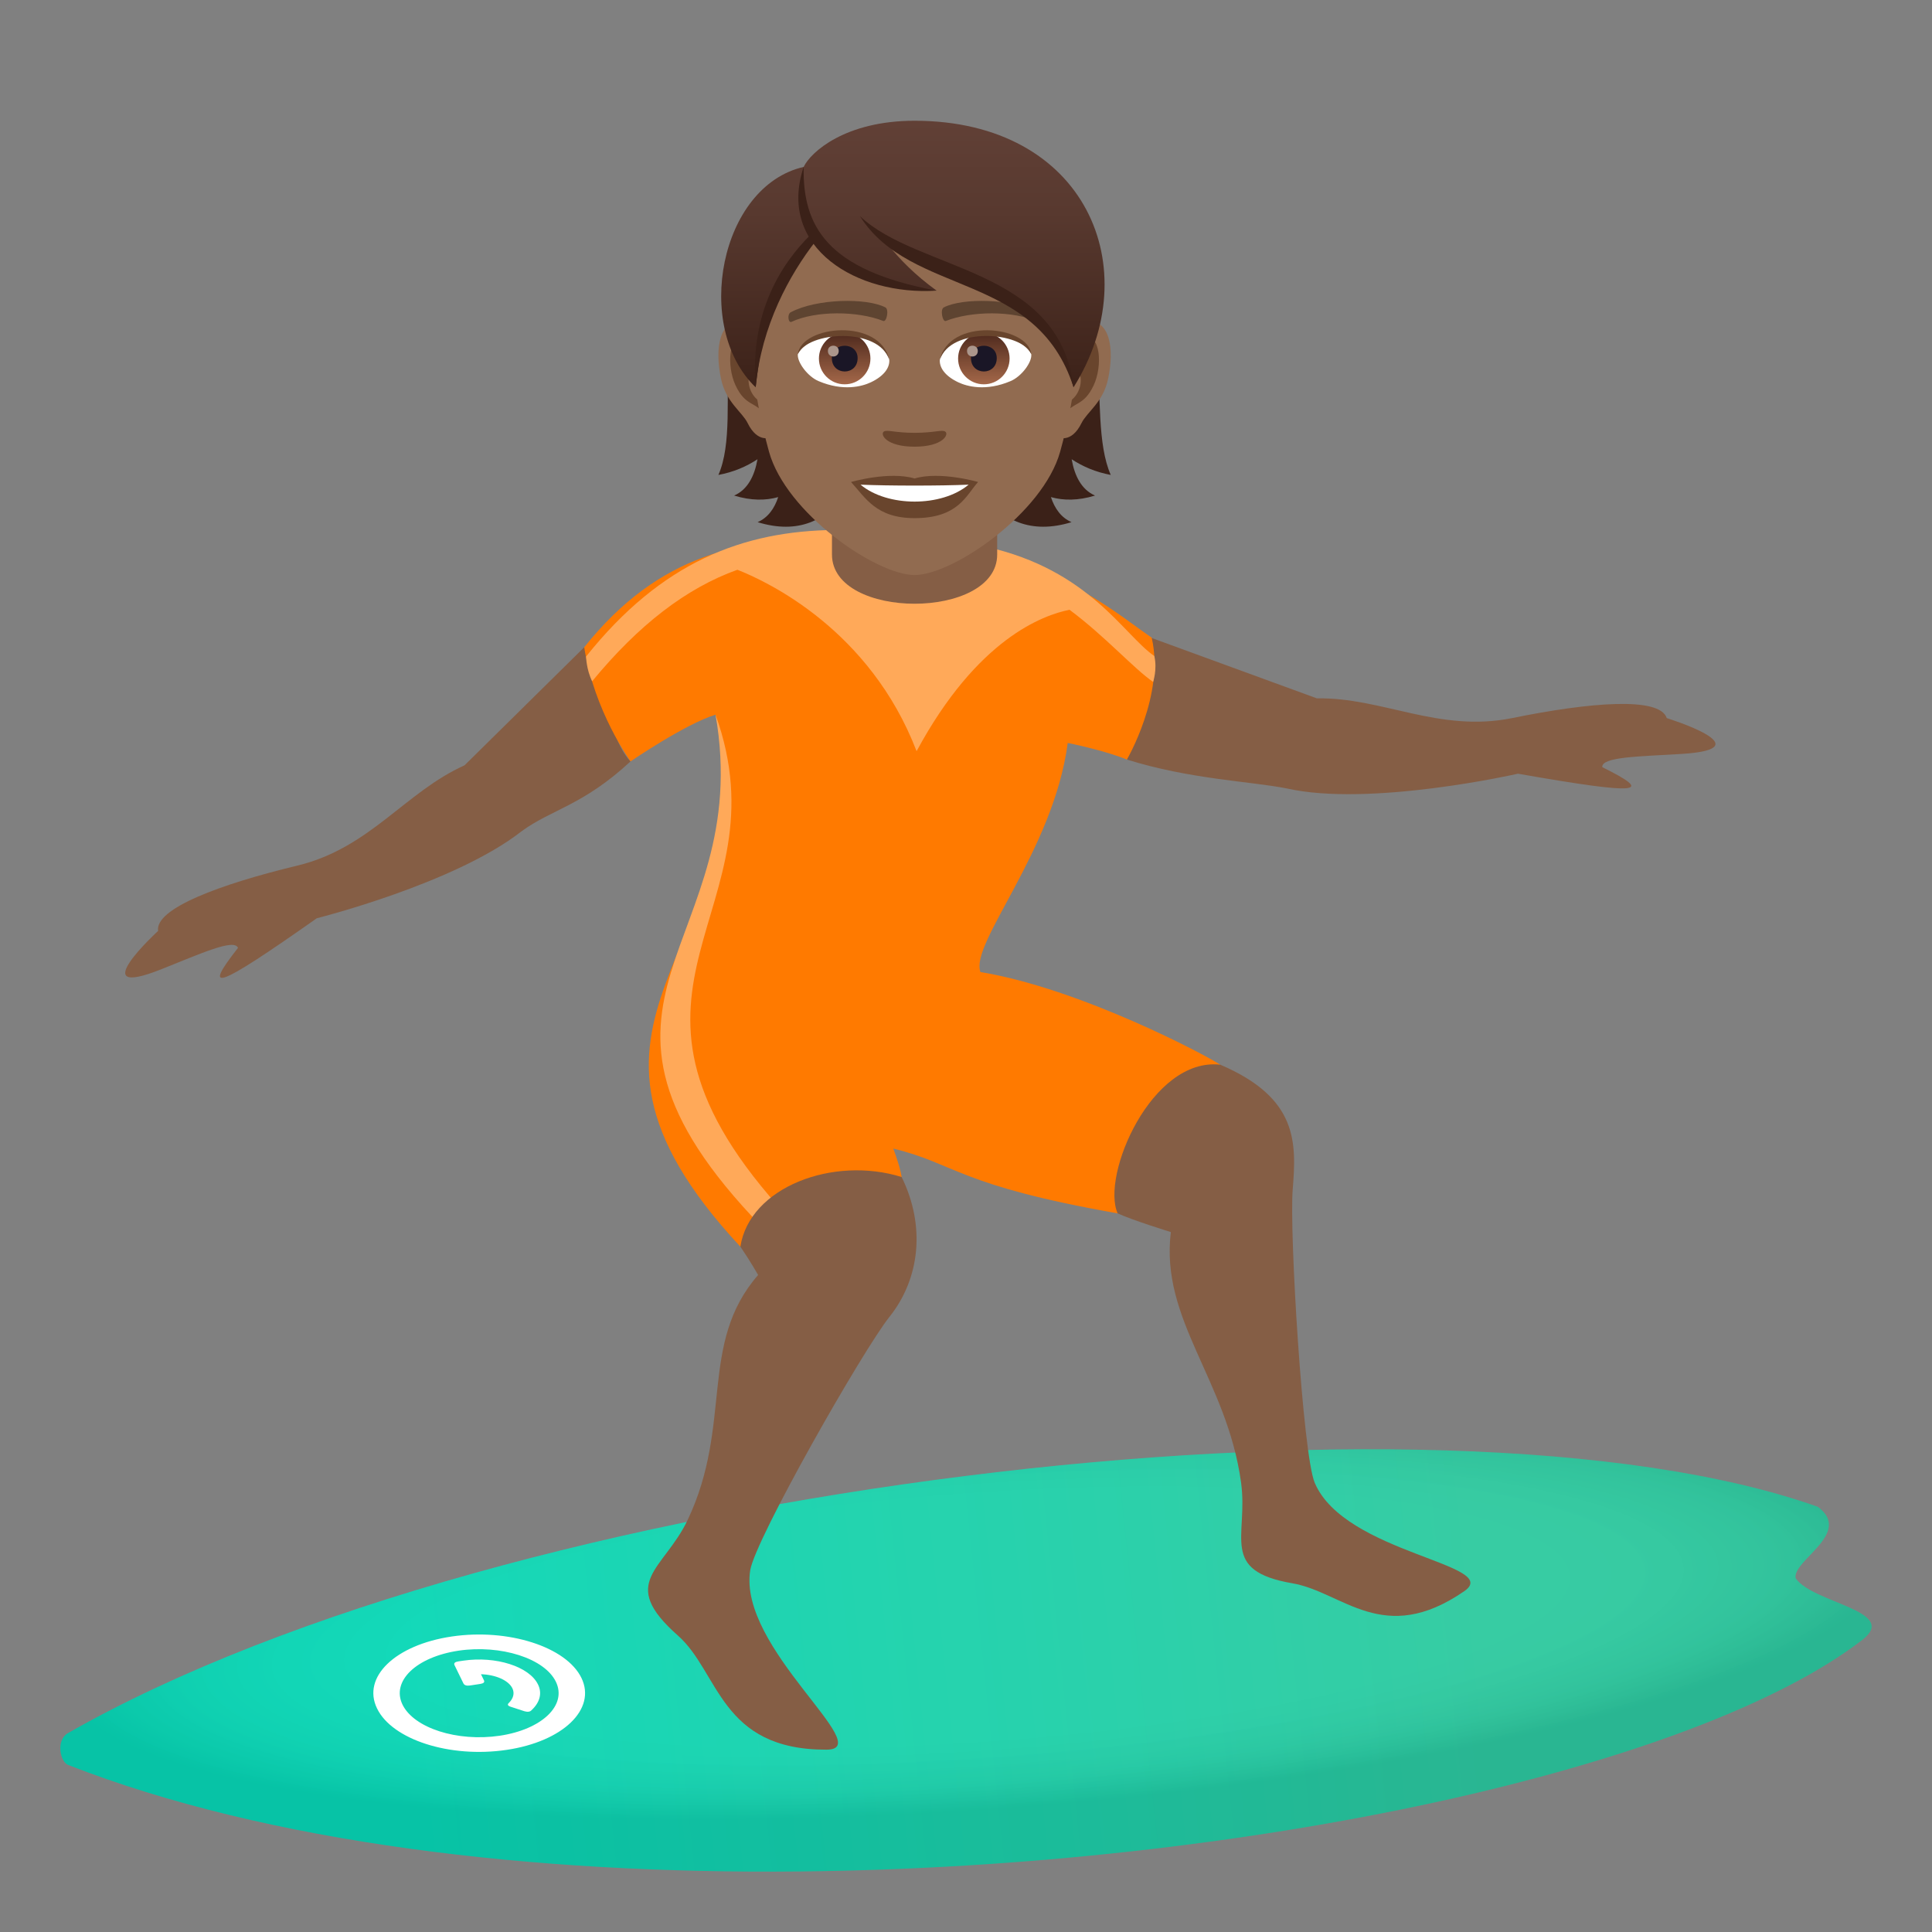 <?xml version="1.0" encoding="utf-8"?>
<!-- Generator: Adobe Illustrator 15.0.0, SVG Export Plug-In . SVG Version: 6.00 Build 0)  -->
<!DOCTYPE svg PUBLIC "-//W3C//DTD SVG 1.1//EN" "http://www.w3.org/Graphics/SVG/1.1/DTD/svg11.dtd">
<svg version="1.1" id="Layer_1" xmlns:x="http://ns.adobe.com/Extensibility/1.0/" xmlns:i="http://ns.adobe.com/AdobeIllustrator/10.0/" xmlns:graph="http://ns.adobe.com/Graphs/1.0/"
	 xmlns="http://www.w3.org/2000/svg" xmlns:xlink="http://www.w3.org/1999/xlink" xmlns:a="http://ns.adobe.com/AdobeSVGViewerExtensions/3.0/"
	 x="0px" y="0px" width="64px" height="64px" viewBox="0 0 64 64" enable-background="new 0 0 64 64" xml:space="preserve">
<rect x="0" y="0" width="64" height="64" fill="#808080" stroke="none"/>
<linearGradient id="SVGID_1_" gradientUnits="userSpaceOnUse" x1="69.522" y1="-137.31" x2="105.125" y2="-133.596" gradientTransform="matrix(1 0 0 -1 -56 -80)">
	<stop  offset="0" style="stop-color:#00D6B3"/>
	<stop  offset="1" style="stop-color:#27C89C"/>
	<a:midPointStop  offset="0" style="stop-color:#00D6B3"/>
	<a:midPointStop  offset="0.5" style="stop-color:#00D6B3"/>
	<a:midPointStop  offset="1" style="stop-color:#27C89C"/>
</linearGradient>
<path fill="url(#SVGID_1_)" d="M59.484,52.283c-0.125-0.59,1.908-1.492,0.736-2.367c-12.521-4.449-43.479-0.775-57.968,7.496
	c-0.412,0.236-0.256,0.953,0.004,1.053c6.645,2.596,15.418,3.621,24.252,3.529c14.731-0.15,29.642-3.404,35.177-7.666
	C62.945,53.361,60.055,53.113,59.484,52.283z"/>
<radialGradient id="SVGID_2_" cx="60.943" cy="-1581.18" r="30.214" gradientTransform="matrix(1 -0.07 -0.015 -0.21 -52.268 -274.207)" gradientUnits="userSpaceOnUse">
	<stop  offset="0.632" style="stop-color:#FFFFFF;stop-opacity:0.3"/>
	<stop  offset="0.713" style="stop-color:#E5E5E6;stop-opacity:0.328"/>
	<stop  offset="0.859" style="stop-color:#A3A1A7;stop-opacity:0.388"/>
	<stop  offset="1" style="stop-color:#393644;stop-opacity:0.475"/>
	<a:midPointStop  offset="0.632" style="stop-color:#FFFFFF;stop-opacity:0.3"/>
	<a:midPointStop  offset="0.5" style="stop-color:#FFFFFF;stop-opacity:0.3"/>
	<a:midPointStop  offset="0.713" style="stop-color:#E5E5E6;stop-opacity:0.328"/>
	<a:midPointStop  offset="0.5" style="stop-color:#E5E5E6;stop-opacity:0.328"/>
	<a:midPointStop  offset="0.859" style="stop-color:#A3A1A7;stop-opacity:0.388"/>
	<a:midPointStop  offset="0.5" style="stop-color:#A3A1A7;stop-opacity:0.388"/>
	<a:midPointStop  offset="1" style="stop-color:#393644;stop-opacity:0.475"/>
</radialGradient>
<path opacity="0.25" fill="url(#SVGID_2_)" enable-background="new    " d="M59.484,52.283c-0.125-0.59,1.908-1.492,0.736-2.367
	c-12.521-4.449-43.479-0.775-57.968,7.496c-0.412,0.236-0.256,0.953,0.004,1.053c6.645,2.596,15.418,3.621,24.252,3.529
	c14.731-0.15,29.642-3.404,35.177-7.666C62.945,53.361,60.055,53.113,59.484,52.283z"/>
<path id="Shape_13_" fill="#FFFFFF" d="M13.333,56.467c-0.375-0.777,0.449-1.576,1.861-1.787c1.396-0.205,2.846,0.254,3.221,1.031
	c0.377,0.779-0.463,1.578-1.859,1.787C15.144,57.707,13.712,57.244,13.333,56.467z M12.489,56.592
	c0.498,1.037,2.416,1.654,4.291,1.375c1.863-0.275,2.982-1.344,2.482-2.381c-0.502-1.037-2.434-1.65-4.295-1.375
	C13.089,54.488,11.985,55.557,12.489,56.592z"/>
<path id="Combined-Shape_13_" fill="#FFFFFF" d="M16.032,55.664c0.029,0.061-0.012,0.102-0.127,0.119l-0.336,0.051
	c-0.113,0.016-0.186-0.008-0.217-0.068l-0.297-0.609c-0.027-0.063,0.014-0.104,0.129-0.121l0.166-0.025
	c1.074-0.158,2.186,0.195,2.473,0.791c0.143,0.291,0.059,0.596-0.215,0.85c-0.047,0.055-0.129,0.066-0.236,0.035l-0.447-0.146
	c-0.107-0.033-0.129-0.076-0.064-0.133c0.141-0.143,0.193-0.314,0.113-0.48c-0.131-0.27-0.564-0.453-1.041-0.467L16.032,55.664z"/>
<path fill="#855E45" d="M55.213,23.788c-0.229-0.719-2.551-0.525-5.123,0c-2.424,0.49-4.305-0.693-6.467-0.654l-5.5-2.01
	c-0.354,1.203-0.422,2.842-0.793,4.037c2.08,0.652,4.064,0.717,5.285,0.955c2.766,0.629,7.67-0.486,7.67-0.486
	c4.16,0.729,4.488,0.625,2.793-0.217c-0.033-0.342,1.215-0.352,2.625-0.438C58.492,24.803,55.213,23.788,55.213,23.788z"/>
<path fill="#855E45" d="M5.237,30.838c-0.111-0.744,2.066-1.551,4.615-2.164c2.404-0.58,3.57-2.439,5.537-3.322l3.963-3.91
	c0.854,0.938,0.666,2.861,1.535,3.781c-1.584,1.467-2.617,1.586-3.609,2.314c-2.217,1.736-6.783,2.881-6.783,2.881
	c-3.426,2.412-3.766,2.457-2.611,0.982c-0.123-0.322-1.254,0.197-2.563,0.717C2.731,33.139,5.237,30.838,5.237,30.838z"/>
<path fill="#FF7A00" d="M40.422,35.271c-0.432-0.297-4.637-2.529-7.944-3.07c-0.357-0.957,2.422-4.016,2.892-7.59
	c0,0,1.229,0.246,1.959,0.551c0,0,1.264-2.156,0.822-4.037c-1.021-0.703-2.6-2.07-5.007-2.561c-1-0.203-4.389-0.758-5.488-0.748
	c-3.043,0.027-5.799,0.486-8.303,3.625c0.328,2.127,1.535,3.781,1.535,3.781s1.82-1.246,2.816-1.547
	c1.623,7.969-6.326,9.947,0.82,17.621c5.068-1.355,5.953-0.83,5.068-3.248c2.096,0.512,2.129,1.211,7.431,2.146
	C38.484,40.453,41.408,35.949,40.422,35.271z"/>
<path fill="#FFA959" d="M23.704,23.676c1.34,7.707-5.795,9.4,1.537,16.968c0.236-0.064,0.324-0.625,0.543-0.682
	C19.251,32.616,26.081,30.29,23.704,23.676z"/>
<path fill="#855E45" d="M42.822,39.412c0.123-1.549,0.195-3.035-2.4-4.143c-2.277-0.254-3.957,3.678-3.398,4.926
	c0.498,0.229,1.762,0.619,1.762,0.619c-0.359,2.912,1.859,4.891,2.326,8.297c0.244,1.793-0.73,2.92,1.701,3.338
	c1.668,0.287,3.008,2.111,5.691,0.262c1.301-0.896-3.961-1.24-4.953-3.594C43.156,48.182,42.709,40.809,42.822,39.412z"/>
<path fill="#855E45" d="M29.47,43.615c0.996-1.25,1.201-2.99,0.398-4.625c-2.27-0.707-5.039,0.336-5.342,2.307
	c0.33,0.482,0.588,0.939,0.588,0.939c-1.982,2.271-0.828,4.936-2.332,8.109c-0.793,1.67-2.334,2.063-0.324,3.836
	c1.375,1.217,1.398,3.791,4.924,3.779c1.707-0.008-2.947-3.363-2.529-5.947C25.021,50.986,28.575,44.736,29.47,43.615z"/>
<path fill="#FFA959" d="M38.238,21.731c-1.02-0.699-2.139-2.854-5.577-3.62c-0.996-0.223-3.898-0.563-4.996-0.555
	c-3.043,0.029-5.746,1.053-8.25,4.192c0,0,0.008,0.436,0.201,0.82c1.533-1.861,3.111-3.084,4.811-3.694
	c1.01,0.397,4.393,1.993,5.936,6.01c2.008-3.723,4.188-4.51,5.067-4.684c1.172,0.871,2.125,1.945,2.768,2.389
	C38.197,22.59,38.342,22.176,38.238,21.731z"/>
<path fill="#855E45" d="M27.56,18.369c0,2.174,5.473,2.174,5.473,0c0-0.74,0-2.406,0-2.406H27.56
	C27.56,15.963,27.56,17.629,27.56,18.369z"/>
<path fill="#3B2118" d="M35.5,15.213c0.371,0.244,0.797,0.426,1.295,0.52c-0.885-2.014,0.449-6.236-2.286-9.34
	c-3.854,0.115-4.387,12.559,0.987,10.904c-0.342-0.148-0.558-0.451-0.683-0.83c0.415,0.117,0.897,0.121,1.462-0.051
	C35.826,16.221,35.598,15.766,35.5,15.213z"/>
<path fill="#3B2118" d="M25.823,6.393c-2.734,3.104-1.141,7.326-2.025,9.34c0.498-0.094,0.926-0.275,1.295-0.52
	c-0.098,0.553-0.326,1.008-0.775,1.203c0.563,0.172,1.047,0.168,1.461,0.051c-0.125,0.379-0.34,0.682-0.682,0.83
	C30.47,18.952,29.679,6.508,25.823,6.393z"/>
<path id="Path_2123_" fill="#916B50" d="M35.92,10.633c-0.869,0.105-1.499,3.016-0.952,3.783c0.077,0.107,0.526,0.277,0.858-0.4
	c0.186-0.375,0.717-0.688,0.881-1.463C36.918,11.563,36.787,10.527,35.92,10.633z"/>
<path id="Path_2122_" fill="#916B50" d="M24.673,10.633c0.871,0.105,1.5,3.016,0.951,3.783c-0.076,0.107-0.525,0.277-0.857-0.4
	c-0.184-0.375-0.717-0.688-0.881-1.463C23.675,11.563,23.808,10.527,24.673,10.633z"/>
<path id="Path_2121_" fill="#69452D" d="M35.896,11.189c-0.227,0.072-0.475,0.418-0.609,0.992c0.795-0.172,0.596,1.148-0.094,1.174
	c0.006,0.133,0.016,0.27,0.031,0.414c0.332-0.482,0.67-0.289,1.006-1.006C36.531,12.117,36.459,11.014,35.896,11.189z"/>
<path id="Path_2120_" fill="#69452D" d="M25.306,12.18c-0.135-0.572-0.381-0.918-0.609-0.99c-0.563-0.176-0.635,0.928-0.332,1.574
	c0.334,0.717,0.672,0.523,1.004,1.006c0.018-0.145,0.025-0.281,0.031-0.414C24.718,13.322,24.521,12.02,25.306,12.18z"/>
<path fill="#916B50" d="M30.296,5.038c-3.771,0-5.59,3.065-5.361,7.009c0.047,0.793,0.268,1.936,0.539,2.916
	c0.566,2.035,3.551,4.086,4.822,4.086s4.256-2.051,4.823-4.086c0.273-0.98,0.494-2.123,0.541-2.916
	C35.887,8.104,34.069,5.038,30.296,5.038z"/>
<path id="Path_2119_" fill="#5E4431" d="M34.394,10.342c-0.861-0.455-2.514-0.479-3.127-0.16c-0.133,0.061-0.045,0.492,0.064,0.451
	c0.857-0.338,2.24-0.346,3.043,0.029C34.481,10.711,34.524,10.404,34.394,10.342z"/>
<path id="Path_2118_" fill="#5E4431" d="M26.198,10.342c0.863-0.455,2.512-0.479,3.129-0.16c0.131,0.061,0.045,0.492-0.066,0.451
	c-0.859-0.338-2.238-0.346-3.043,0.029C26.112,10.711,26.067,10.404,26.198,10.342z"/>
<path id="Path_2117_" fill="#69452D" d="M31.313,14.297c-0.107-0.074-0.359,0.041-1.018,0.041c-0.656,0-0.91-0.115-1.018-0.041
	c-0.129,0.092,0.076,0.5,1.018,0.5S31.444,14.389,31.313,14.297z"/>
<path id="Path_2116_" fill="#69452D" d="M30.296,15.85c-0.848-0.25-2.105,0.117-2.105,0.117c0.479,0.521,0.83,1.197,2.105,1.197
	c1.461,0,1.711-0.768,2.105-1.197C32.401,15.967,31.144,15.6,30.296,15.85z"/>
<path id="Path_2115_" fill="#FFFFFF" d="M28.507,16.055c0.889,0.746,2.686,0.75,3.58,0C31.138,16.096,29.46,16.096,28.507,16.055z"
	/>
<path id="Path_2114_" fill="#FFFFFF" d="M29.456,11.895c0.033,0.25-0.137,0.545-0.605,0.768c-0.299,0.141-0.918,0.307-1.732-0.037
	c-0.365-0.152-0.721-0.633-0.689-0.896C26.87,10.896,29.044,10.775,29.456,11.895z"/>
<g id="eye_51_" transform="translate(2.699, 0.332)">
	
		<linearGradient id="Oval_1_" gradientUnits="userSpaceOnUse" x1="-426.863" y1="479.995" x2="-426.863" y2="480.254" gradientTransform="matrix(6.57 0 0 -6.57 2829.814 3166.014)">
		<stop  offset="0" style="stop-color:#A6694A"/>
		<stop  offset="1" style="stop-color:#4F2A1E"/>
		<a:midPointStop  offset="0" style="stop-color:#A6694A"/>
		<a:midPointStop  offset="0.5" style="stop-color:#A6694A"/>
		<a:midPointStop  offset="1" style="stop-color:#4F2A1E"/>
	</linearGradient>
	<circle id="Oval_174_" fill="url(#Oval_1_)" cx="25.282" cy="11.546" r="0.853"/>
	<path id="Path_2113_" fill="#1A1626" d="M24.857,11.531c0,0.59,0.854,0.59,0.854,0C25.71,10.984,24.857,10.984,24.857,11.531z"/>
	<path id="Path_2112_" fill="#AB968C" d="M24.726,11.293c0,0.246,0.359,0.246,0.359,0C25.085,11.062,24.726,11.062,24.726,11.293z"
		/>
</g>
<path id="Path_2111_" fill="#69452D" d="M29.46,11.928c-0.346-1.111-2.709-0.947-3.031-0.199
	C26.548,10.77,29.165,10.518,29.46,11.928z"/>
<path id="Path_2110_" fill="#FFFFFF" d="M31.136,11.895c-0.033,0.25,0.137,0.545,0.605,0.768c0.299,0.141,0.918,0.307,1.732-0.037
	c0.367-0.152,0.723-0.633,0.689-0.896C33.724,10.896,31.548,10.775,31.136,11.895z"/>
<g id="eye-copy_51_" transform="translate(2.329, 0.332)">
	
		<linearGradient id="Oval_2_" gradientUnits="userSpaceOnUse" x1="-428.49" y1="479.995" x2="-428.49" y2="480.254" gradientTransform="matrix(6.57 0 0 -6.57 2845.485 3166.014)">
		<stop  offset="0" style="stop-color:#A6694A"/>
		<stop  offset="1" style="stop-color:#4F2A1E"/>
		<a:midPointStop  offset="0" style="stop-color:#A6694A"/>
		<a:midPointStop  offset="0.5" style="stop-color:#A6694A"/>
		<a:midPointStop  offset="1" style="stop-color:#4F2A1E"/>
	</linearGradient>
	<circle id="Oval_173_" fill="url(#Oval_2_)" cx="30.262" cy="11.546" r="0.853"/>
	<path id="Path_2109_" fill="#1A1626" d="M29.836,11.531c0,0.59,0.854,0.59,0.854,0C30.689,10.984,29.836,10.984,29.836,11.531z"/>
	<path id="Path_2108_" fill="#AB968C" d="M29.705,11.293c0,0.246,0.357,0.246,0.357,0C30.062,11.062,29.705,11.062,29.705,11.293z"
		/>
</g>
<path id="Path_2107_" fill="#69452D" d="M31.132,11.928c0.346-1.111,2.709-0.951,3.031-0.199
	C34.044,10.77,31.427,10.518,31.132,11.928z"/>
<linearGradient id="SVGID_3_" gradientUnits="userSpaceOnUse" x1="30.241" y1="12.83" x2="30.241" y2="4">
	<stop  offset="0" style="stop-color:#3B2118"/>
	<stop  offset="0.095" style="stop-color:#40251C"/>
	<stop  offset="0.655" style="stop-color:#58392F"/>
	<stop  offset="1" style="stop-color:#614036"/>
	<a:midPointStop  offset="0" style="stop-color:#3B2118"/>
	<a:midPointStop  offset="0.4" style="stop-color:#3B2118"/>
	<a:midPointStop  offset="1" style="stop-color:#614036"/>
</linearGradient>
<path fill="url(#SVGID_3_)" d="M30.296,4c-2.295,0-3.441,1.038-3.674,1.53c-2.775,0.633-3.668,5.306-1.59,7.3
	c0.258-2.125,0.506-3.49,1.92-4.928c0.826,1.104,2.541,1.725,4.074,1.725c-0.727-0.525-1.223-1.043-1.611-1.523
	c2.564,1.174,5.434,1.926,6.147,4.727C38.027,8.91,35.98,4,30.296,4z"/>
<path fill="#3B2118" d="M26.622,5.529c-0.035,1.955,0.756,3.42,4.404,4.098C28.411,9.803,25.726,8.223,26.622,5.529z"/>
<path fill="#3B2118" d="M26.851,7.777c-0.951,0.939-2.021,2.566-1.818,5.051c0.189-2.053,1.133-3.744,1.986-4.84
	C26.958,7.922,26.903,7.852,26.851,7.777z"/>
<path fill="#3B2118" d="M28.485,7.158c1.914,1.826,6.616,1.707,7.077,5.67C34.333,8.975,30.175,9.838,28.485,7.158z"/>
</svg>
